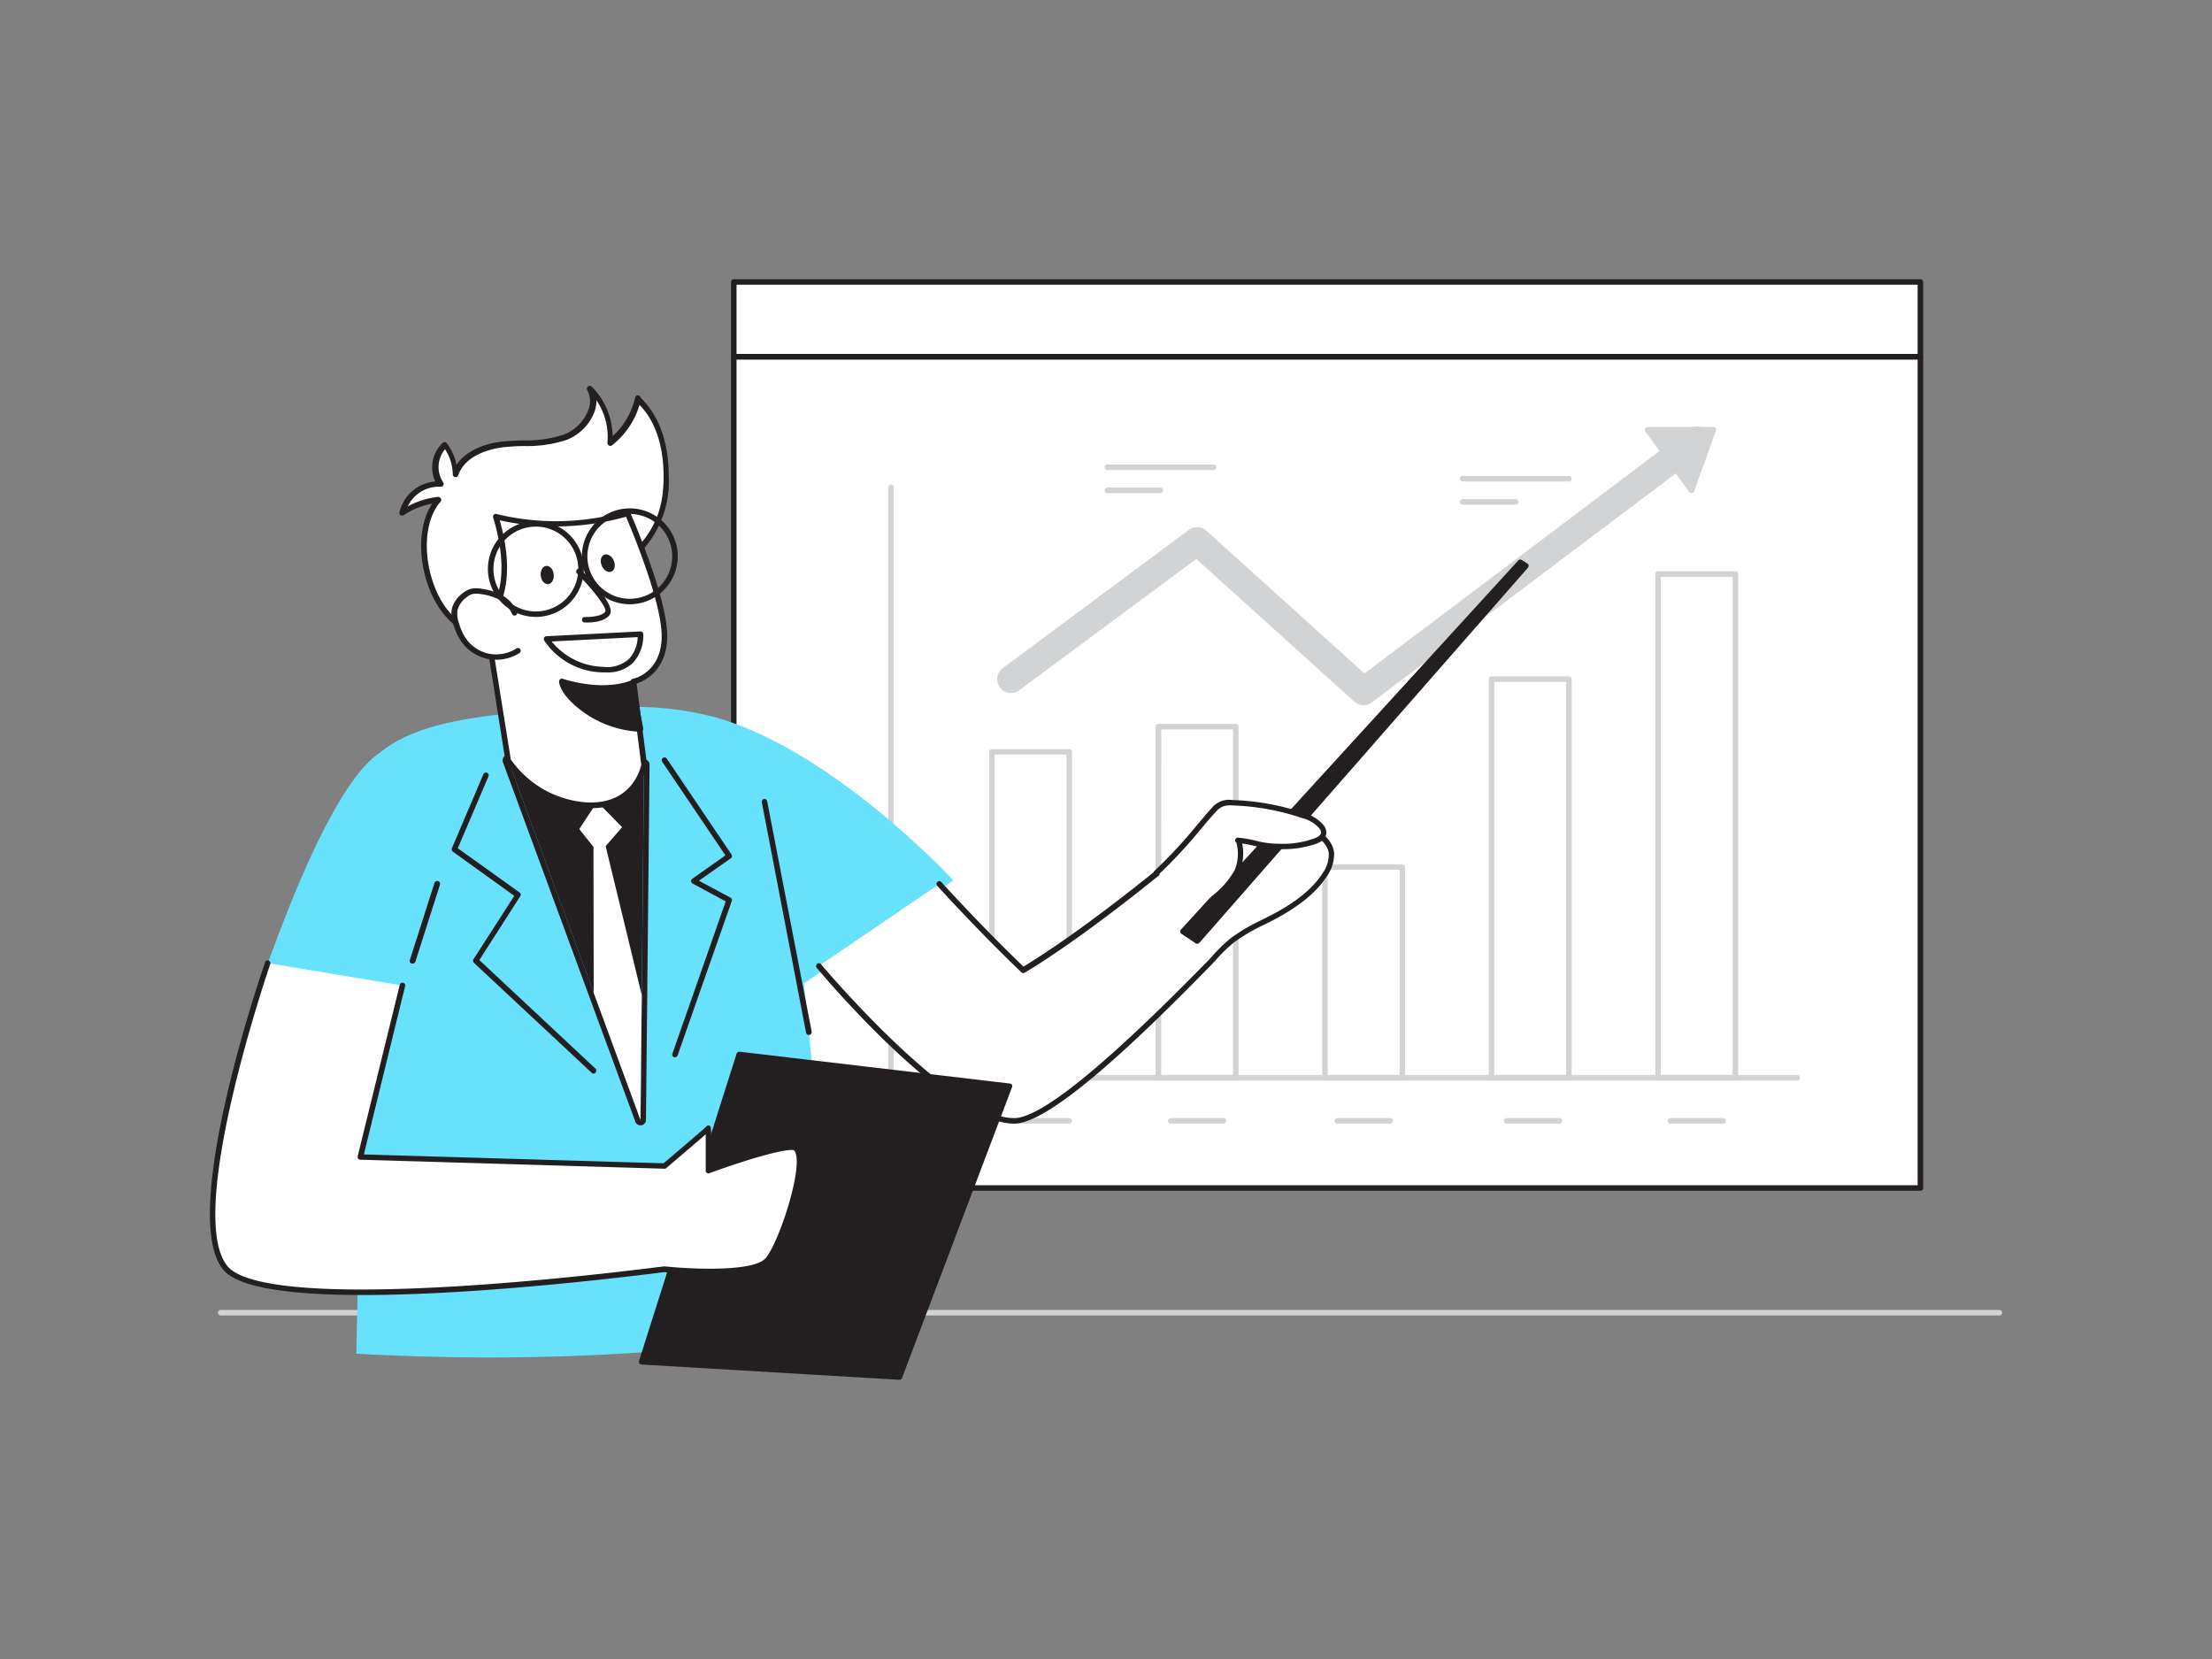 <svg xmlns="http://www.w3.org/2000/svg" viewBox="0 0 400 300"><rect x="0" y="0" width="400" height="300" fill="#808080" stroke="none"/><g id="_114_report_presentation_flatline" data-name="#114_report_presentation_flatline"><path d="M361.55,237.88H39.92a.5.5,0,0,1,0-1H361.55a.5.5,0,1,1,0,1Z" fill="#d1d3d4"/><rect x="164.82" y="32.37" width="150.32" height="214.59" transform="translate(379.65 -100.31) rotate(90)" fill="#fff"/><path d="M347.27,215.33H132.69a.5.5,0,0,1-.5-.5V64.5a.5.5,0,0,1,.5-.5H347.27a.5.5,0,0,1,.5.5V214.83A.5.5,0,0,1,347.27,215.33Zm-214.08-1H346.77V65H133.19Z" fill="#231f20"/><rect x="233.22" y="-49.55" width="13.51" height="214.59" transform="translate(182.23 297.73) rotate(-90)" fill="#fff"/><path d="M347.27,65H132.69a.5.5,0,0,1-.5-.5V51a.5.5,0,0,1,.5-.5H347.27a.5.5,0,0,1,.5.5V64.5A.5.5,0,0,1,347.27,65ZM133.19,64H346.77V51.49H133.19Z" fill="#231f20"/><path d="M325,195.39H161.12a.5.5,0,0,1-.5-.5V88.13a.5.5,0,0,1,1,0V194.39H325a.51.51,0,0,1,.5.5A.5.5,0,0,1,325,195.39Z" fill="#d1d3d4"/><path d="M193.36,195.39h-14a.5.5,0,0,1-.5-.5V136a.5.5,0,0,1,.5-.5h14a.51.51,0,0,1,.5.5v58.94A.5.5,0,0,1,193.36,195.39Zm-13.5-1h13V136.45h-13Z" fill="#d1d3d4"/><path d="M223.47,195.39h-14a.5.5,0,0,1-.5-.5V131.4a.5.5,0,0,1,.5-.5h14a.5.5,0,0,1,.5.5v63.49A.5.5,0,0,1,223.47,195.39Zm-13.49-1h13V131.9H210Z" fill="#d1d3d4"/><path d="M253.59,195.39h-14a.5.5,0,0,1-.5-.5v-38.1a.5.5,0,0,1,.5-.5h14a.5.5,0,0,1,.5.5v38.1A.5.5,0,0,1,253.59,195.39Zm-13.5-1h13v-37.1h-13Z" fill="#d1d3d4"/><path d="M283.71,195.39h-14a.5.5,0,0,1-.5-.5V122.81a.5.5,0,0,1,.5-.5h14a.5.5,0,0,1,.5.5v72.08A.5.5,0,0,1,283.71,195.39Zm-13.5-1h13V123.31h-13Z" fill="#d1d3d4"/><path d="M313.82,195.39h-14a.5.5,0,0,1-.5-.5V103.81a.5.5,0,0,1,.5-.5h14a.5.5,0,0,1,.5.5v91.08A.5.5,0,0,1,313.82,195.39Zm-13.5-1h13V104.31h-13Z" fill="#d1d3d4"/><path d="M246.59,127.53a2.46,2.46,0,0,1-1.67-.64l-28.6-25.82-32,23.75a2.5,2.5,0,1,1-3-4l33.67-25a2.49,2.49,0,0,1,3.16.15l28.58,25.81,58.59-44.15a2.5,2.5,0,0,1,3,4L248.1,127A2.49,2.49,0,0,1,246.59,127.53Z" fill="#d1d3d4"/><polygon points="305.87 88.66 297.92 77.74 309.79 77.74 305.87 88.66" fill="#d1d3d4"/><path d="M305.87,89.16a.51.51,0,0,1-.41-.2L297.51,78a.49.49,0,0,1,0-.52.51.51,0,0,1,.45-.27h11.87a.5.5,0,0,1,.47.67l-3.92,10.92a.5.5,0,0,1-.4.33Zm-7-10.92,6.82,9.36,3.36-9.36Z" fill="#d1d3d4"/><path d="M219.45,85h-19.2a.5.5,0,0,1-.5-.5.5.5,0,0,1,.5-.5h19.2a.5.5,0,0,1,.5.5A.5.5,0,0,1,219.45,85Z" fill="#d1d3d4"/><path d="M209.85,89.16h-9.6a.5.5,0,0,1-.5-.5.5.5,0,0,1,.5-.5h9.6a.51.51,0,0,1,.5.5A.5.5,0,0,1,209.85,89.16Z" fill="#d1d3d4"/><path d="M283.71,87.07H264.5a.51.51,0,0,1-.5-.5.5.5,0,0,1,.5-.5h19.21a.5.5,0,0,1,.5.5A.51.51,0,0,1,283.71,87.07Z" fill="#d1d3d4"/><path d="M274.1,91.26h-9.6a.5.5,0,0,1,0-1h9.6a.5.5,0,0,1,0,1Z" fill="#d1d3d4"/><path d="M282,203.19h-9.54a.5.5,0,0,1-.5-.5.5.5,0,0,1,.5-.5H282a.5.5,0,0,1,.5.5A.5.5,0,0,1,282,203.19Z" fill="#d1d3d4"/><path d="M251.36,203.19h-9.54a.5.5,0,0,1-.5-.5.5.5,0,0,1,.5-.5h9.54a.5.5,0,0,1,.5.5A.5.5,0,0,1,251.36,203.19Z" fill="#d1d3d4"/><path d="M221.25,203.19H211.7a.5.5,0,0,1-.5-.5.51.51,0,0,1,.5-.5h9.55a.51.51,0,0,1,.5.5A.5.5,0,0,1,221.25,203.19Z" fill="#d1d3d4"/><path d="M193.36,203.19h-9.55a.5.5,0,0,1-.5-.5.51.51,0,0,1,.5-.5h9.55a.51.51,0,0,1,.5.5A.5.5,0,0,1,193.36,203.19Z" fill="#d1d3d4"/><path d="M311.59,203.19h-9.54a.5.5,0,0,1-.5-.5.5.5,0,0,1,.5-.5h9.54a.5.5,0,0,1,.5.5A.5.5,0,0,1,311.59,203.19Z" fill="#d1d3d4"/><path d="M79.63,87.58a5.53,5.53,0,0,1,.81-7.09,9.12,9.12,0,0,1,1.83,5.32c1.21-3.51,5.3-5.1,9-5.46s7.55.08,11-1.28,6.23-5.51,4.43-8.75a12.47,12.47,0,0,1,3.61,9.8,14,14,0,0,0,5.11-8c-.1.44,5.08,3.58,5.08,14.13a18,18,0,0,1-5.13,13.4,46.48,46.48,0,0,1-6.55,5.49l-4.86,3.6c-5,3.68-12,7.33-18.46,5.44-8.34-2.44-11.5-17.83-6.18-23.77a14.48,14.48,0,0,0-6.53,2.36A6.67,6.67,0,0,1,79.63,87.58Z" fill="#fff"/><path d="M89.17,115.17a13.65,13.65,0,0,1-3.84-.54c-3.73-1.09-6.84-4.84-8.32-10s-1-10.32,1.14-13.56A13.82,13.82,0,0,0,73,93.16a.52.52,0,0,1-.56,0,.49.49,0,0,1-.21-.51,7.24,7.24,0,0,1,6.48-5.58,6.1,6.1,0,0,1,1.36-7,.5.5,0,0,1,.38-.12.49.49,0,0,1,.35.2,9.8,9.8,0,0,1,1.75,3.89c1.57-2.31,4.65-3.85,8.62-4.22,1.13-.11,2.29-.15,3.42-.18a21.85,21.85,0,0,0,7.43-1.07,7.84,7.84,0,0,0,4.37-4.42,4.28,4.28,0,0,0-.2-3.62.5.5,0,0,1,.14-.64.49.49,0,0,1,.65,0,12.92,12.92,0,0,1,3.8,9,13.57,13.57,0,0,0,4.08-7h0a.5.5,0,0,1,.6-.38.53.53,0,0,1,.38.37,3.43,3.43,0,0,0,.3.33c1.18,1.27,4.79,5.12,4.79,13.92A18.53,18.53,0,0,1,115.71,100a48.93,48.93,0,0,1-6.62,5.55l-4.86,3.59C100.26,112.05,94.74,115.17,89.17,115.17ZM79.29,89.88a.51.51,0,0,1,.45.28.52.52,0,0,1-.07.56C77.14,93.54,76.46,99,78,104.34c1.39,4.85,4.24,8.33,7.64,9.33,6.39,1.87,13.32-1.88,18-5.36l4.86-3.6A47.29,47.29,0,0,0,115,99.28c3.54-3.78,5-7.57,5-13.06,0-8-3-11.59-4.35-13a14.58,14.58,0,0,1-5,7.33.49.49,0,0,1-.54,0,.5.5,0,0,1-.26-.49,11.85,11.85,0,0,0-2-7.69,5.9,5.9,0,0,1-.37,2.15,8.88,8.88,0,0,1-4.94,5,22.85,22.85,0,0,1-7.77,1.14c-1.11,0-2.25.07-3.36.17-1.65.16-7.13,1-8.55,5.12a.5.5,0,0,1-.55.33.51.51,0,0,1-.43-.49,8.6,8.6,0,0,0-1.4-4.55,5,5,0,0,0-.33,6,.49.49,0,0,1,0,.53.46.46,0,0,1-.48.25,6.21,6.21,0,0,0-5.93,3.55,14.75,14.75,0,0,1,5.59-1.73ZM115.88,72.2Z" fill="#231f20"/><path d="M65.35,178.45l-16.94-4.29c.64-1.22,10.94-32.11,20.38-38.11,8.1-6.74,24.38-7.41,42.81-8.12a56.69,56.69,0,0,1,17.54,1.72c21.51,5.94,43.24,29.54,43.24,29.54l-27,18.66s2.59,23.91,5.54,62.3c0,0-33.75,7.59-86.48,4.64C64.41,244.79,65.85,183.91,65.35,178.45Z" fill="#68e1fd"/><polygon points="116.46 138.3 116.05 179.93 115.82 202.5 107.36 179.53 91.89 137.51 116.46 138.3" fill="#231f20"/><path d="M91.89,137.51l24.57.79-.41,41.63-.23,22.57-8.46-23-15.47-42m0-1a1,1,0,0,0-.81.41,1,1,0,0,0-.13.93l15.47,42,8.47,23a1,1,0,0,0,.93.65l.17,0a1,1,0,0,0,.82-1l.23-22.57.42-41.63a1,1,0,0,0-1-1l-24.58-.79Z" fill="#231f20"/><polygon points="116.05 179.93 115.82 202.5 107.36 179.53 107.32 153.15 104.75 149.93 107.99 144.98 112.5 149.59 109.52 153.01 116.05 179.93" fill="#fff"/><path d="M114.56,123.26l1.91,15s-1.45,8-10.78,7.27a18.62,18.62,0,0,1-13.8-8.06l-4-25.33s6.08-4.63,1.77-18.76a45,45,0,0,0,23.84-.55s6.62,15,6.67,22.13S114.56,123.26,114.56,123.26Z" fill="#fff"/><path d="M106.83,146.12c-.37,0-.77,0-1.18-.05a18.94,18.94,0,0,1-14.19-8.3.67.67,0,0,1-.07-.18l-4-25.33a.5.5,0,0,1,.19-.48c.05,0,5.73-4.64,1.59-18.21a.51.51,0,0,1,.13-.5.49.49,0,0,1,.5-.12,45,45,0,0,0,23.55-.56.5.5,0,0,1,.6.28c.27.62,6.66,15.18,6.71,22.33,0,6.23-4.14,8.15-5.54,8.62L117,138.24a.38.38,0,0,1,0,.15A9.92,9.92,0,0,1,106.83,146.12Zm-14.46-8.79a18.26,18.26,0,0,0,13.36,7.74c8.43.65,10.06-6,10.23-6.78l-1.9-15a.52.52,0,0,1,.4-.56c.21,0,5.23-1.16,5.19-7.77-.05-6.29-5.41-19.1-6.45-21.52a46.93,46.93,0,0,1-22.83.65c3.47,12.25-.86,17.22-2,18.25Z" fill="#231f20"/><path d="M93.06,110.88a6,6,0,0,0-2.5-2.81,10.55,10.55,0,0,0-3.4-1.07,4.43,4.43,0,0,0-2,0,3.84,3.84,0,0,0-1.2.67,4.58,4.58,0,0,0-1.79,2.62,5.48,5.48,0,0,0,.3,2.59,10.66,10.66,0,0,0,1.14,2.61,7.2,7.2,0,0,0,10,2.18" fill="#fff"/><path d="M89.72,119.3a7.37,7.37,0,0,1-1.62-.17,7.73,7.73,0,0,1-4.87-3.4A11.23,11.23,0,0,1,82,113a5.88,5.88,0,0,1-.31-2.82,5,5,0,0,1,2-2.92,4,4,0,0,1,1.38-.76,4.82,4.82,0,0,1,2.17,0,10.9,10.9,0,0,1,3.56,1.13,6.43,6.43,0,0,1,2.71,3,.5.5,0,0,1-.26.65.5.5,0,0,1-.66-.26,5.4,5.4,0,0,0-2.29-2.57,9.89,9.89,0,0,0-3.24-1,3.88,3.88,0,0,0-1.72,0,3,3,0,0,0-1,.59,4.12,4.12,0,0,0-1.61,2.32A5,5,0,0,0,83,112.7a9.75,9.75,0,0,0,1.08,2.49,6.79,6.79,0,0,0,4.23,3,6.87,6.87,0,0,0,5.08-.93.5.5,0,0,1,.69.14.49.49,0,0,1-.14.69A7.74,7.74,0,0,1,89.72,119.3Z" fill="#231f20"/><path d="M115.82,131.83a18.76,18.76,0,0,1-9.63-3.18c-4.57-3.17-4.59-5.43-4.59-5.43s6.94,2.46,12.63.32Z" fill="#231f20"/><path d="M115.82,132.33h0a19.08,19.08,0,0,1-9.91-3.27c-4.66-3.22-4.81-5.58-4.81-5.84a.52.52,0,0,1,.21-.41.53.53,0,0,1,.46-.06c.06,0,6.84,2.37,12.28.32a.48.48,0,0,1,.42,0,.49.49,0,0,1,.25.34l1.59,8.29a.5.5,0,0,1-.11.41A.46.46,0,0,1,115.82,132.33ZM102.33,124c.39.86,1.43,2.39,4.14,4.27a18.55,18.55,0,0,0,8.74,3.06l-1.36-7.1C109.35,125.65,104.35,124.54,102.33,124Z" fill="#231f20"/><path d="M104.69,103.34s6,6,5.19,7.47-4.14,1.25-4.14,1.25" fill="#fff"/><path d="M106.15,112.57h-.44a.5.5,0,0,1-.47-.52.51.51,0,0,1,.53-.47c.77,0,3.1-.06,3.68-1,.35-.58-2.09-3.85-5.12-6.87a.5.5,0,0,1,0-.7.5.5,0,0,1,.71,0c1.9,1.9,6.23,6.49,5.26,8.08C109.49,112.42,107.16,112.57,106.15,112.57Z" fill="#231f20"/><ellipse cx="98.96" cy="103.97" rx="1.18" ry="1.66" transform="translate(-10.96 11.67) rotate(-6.39)" fill="#231f20"/><ellipse cx="109.9" cy="101.85" rx="1.18" ry="1.66" transform="translate(-31.52 52.33) rotate(-23.53)" fill="#231f20"/><path d="M109.6,121.59l-.63,0a13,13,0,0,1-10.58-5.8.51.51,0,0,1,0-.48.52.52,0,0,1,.41-.26l17-.87a.5.5,0,0,1,.52.47,7.27,7.27,0,0,1-1.83,5.18A6.56,6.56,0,0,1,109.6,121.59ZM99.76,116a12.45,12.45,0,0,0,9.27,4.59,5.94,5.94,0,0,0,4.74-1.46,6.1,6.1,0,0,0,1.54-3.92Z" fill="#231f20"/><path d="M113.89,109.27a8.67,8.67,0,1,1,8.67-8.67A8.68,8.68,0,0,1,113.89,109.27Zm0-16.33a7.67,7.67,0,1,0,7.67,7.66A7.68,7.68,0,0,0,113.89,92.94Z" fill="#231f20"/><path d="M96.91,111.56a8.67,8.67,0,1,1,8.66-8.66A8.67,8.67,0,0,1,96.91,111.56Zm0-16.33a7.67,7.67,0,1,0,7.66,7.67A7.68,7.68,0,0,0,96.91,95.23Z" fill="#231f20"/><path d="M107.32,194.15A.5.5,0,0,1,107,194L85.69,174.1a.5.5,0,0,1-.08-.63L93,162l-11.12-8a.5.5,0,0,1-.17-.6L87.41,140a.51.51,0,0,1,.66-.26.5.5,0,0,1,.26.65l-5.55,13,11.18,8a.49.49,0,0,1,.12.67l-7.4,11.55,21,19.63a.5.5,0,0,1,0,.71A.51.51,0,0,1,107.32,194.15Z" fill="#231f20"/><path d="M122.06,191.18a.51.51,0,0,1-.17,0,.5.5,0,0,1-.3-.64L131.23,163l-6-3.24a.5.5,0,0,1-.26-.41.51.51,0,0,1,.21-.44l6-4.23-11.43-16.93a.5.5,0,0,1,.83-.56l11.7,17.34a.49.49,0,0,1-.13.68l-5.77,4.05,5.72,3.06a.5.5,0,0,1,.23.6l-9.78,27.88A.51.51,0,0,1,122.06,191.18Z" fill="#231f20"/><path d="M148.07,174.68s23.43,28,35.31,28c7.83,0,31-24.18,34.71-27.88a54.12,54.12,0,0,1,4.8-4.78c2.6-2,5.87-3.28,8.71-4.91a22.59,22.59,0,0,0,7.91-6.82,6.6,6.6,0,0,0,1.28-3.91c-.21-3.52-6.49-6.26-9.51-6.16-3.43.11-17.45,8.47-20.91,8.78,0,0-14.18,11.75-25.32,18.45-8-7.64-15.18-15.6-15.18-15.6" fill="#fff"/><path d="M183.38,203.19c-12,0-34.73-27-35.7-28.19a.52.52,0,0,1,.07-.71.49.49,0,0,1,.7.06c.23.28,23.42,27.84,34.93,27.84,4.66,0,15.82-8.93,33.17-26.54l1.19-1.2c.5-.5,1-1,1.5-1.58a29.18,29.18,0,0,1,3.34-3.24,33.6,33.6,0,0,1,5.68-3.32c1-.52,2.1-1.06,3.09-1.63,2.34-1.34,5.68-3.5,7.74-6.66a5.91,5.91,0,0,0,1.2-3.6c-.18-3.09-6-5.69-8.85-5.69h-.14c-1.67.05-6.44,2.4-10.66,4.47s-8.22,4-10.07,4.29c-1.37,1.14-14.74,12.07-25.26,18.4a.51.51,0,0,1-.61-.07c-7.92-7.57-15.13-15.54-15.2-15.62a.5.5,0,0,1,0-.71.5.5,0,0,1,.71,0c.07.07,7.08,7.84,14.87,15.3,10.93-6.63,24.79-18.08,24.93-18.2a.46.46,0,0,1,.27-.11c1.59-.15,5.8-2.22,9.88-4.22,4.72-2.32,9.19-4.51,11.07-4.57h.17c3.26,0,9.62,2.76,9.85,6.63a7,7,0,0,1-1.36,4.21c-2.18,3.34-5.66,5.58-8.08,7-1,.58-2.09,1.13-3.14,1.65a33.39,33.39,0,0,0-5.51,3.22,28,28,0,0,0-3.23,3.13c-.51.55-1,1.1-1.53,1.61l-1.17,1.19C199.47,194.41,188.39,203.19,183.38,203.19Z" fill="#231f20"/><polygon points="133.7 190.68 116.05 246.25 162.7 249.01 182.59 196.44 133.7 190.68" fill="#231f20"/><path d="M162.7,249.51h0L116,246.75a.49.49,0,0,1-.38-.21.53.53,0,0,1-.07-.44l17.65-55.57a.51.51,0,0,1,.54-.35l48.89,5.76a.5.5,0,0,1,.37.24.49.49,0,0,1,0,.44l-19.89,52.57A.51.51,0,0,1,162.7,249.51Zm-46-3.72,45.66,2.7,19.53-51.63-47.85-5.64Z" fill="#231f20"/><path d="M48.41,174.16s-15.72,45.37-7.66,55.13,79.4.21,79.4.21,15.87,1.7,18.71-1.7,8.13-20.36,4.43-20.36-15.21,4.24-15.21,4.24.06-7.88,0-7.68-7.93,6.84-7.93,6.84l-55-1.63,7.61-31" fill="#fff"/><path d="M65.7,234.18c-12.25,0-22.49-1.13-25.33-4.57-8.15-9.86,6.92-53.75,7.57-55.61a.49.49,0,0,1,.63-.31.5.5,0,0,1,.31.63c-.16.45-15.53,45.22-7.74,54.65,2.22,2.69,11.37,5.5,42.3,3.58C102,231.4,119.9,229,120.08,229h.12c4.34.46,16.09,1.1,18.28-1.52,2.4-2.87,6.73-16.11,5.32-19.14-.16-.35-.35-.4-.51-.4-3.57,0-14.93,4.17-15,4.21a.48.48,0,0,1-.46-.06.46.46,0,0,1-.21-.41c0-2,0-5,0-6.56-1,.87-3,2.59-7.13,6.1a.45.45,0,0,1-.34.12l-55-1.63a.47.47,0,0,1-.38-.19.54.54,0,0,1-.09-.43l7.61-31a.5.5,0,0,1,.61-.37.49.49,0,0,1,.36.6l-7.46,30.44,54.19,1.6c2.84-2.4,7.29-6.19,7.7-6.62a.5.5,0,0,1,.49-.21c.2,0,.31.05.38.64h0v0c.08.81.07,2.62,0,6.79,2.55-.92,11.44-4,14.71-4a1.55,1.55,0,0,1,1.42,1c1.68,3.6-3,17.31-5.47,20.2-2.9,3.46-17.17,2.08-19.09,1.88C117.76,230.32,88.31,234.18,65.7,234.18Z" fill="#231f20"/><line x1="138.21" y1="144.98" x2="146.25" y2="186.65" fill="#231f20"/><path d="M146.25,187.15a.5.5,0,0,1-.49-.4l-8-41.68a.49.49,0,0,1,.39-.58.5.5,0,0,1,.58.4l8.05,41.67a.5.5,0,0,1-.4.58Z" fill="#231f20"/><path d="M74.58,174.24l-.15,0a.49.49,0,0,1-.32-.62l4.45-13.94a.5.5,0,0,1,1,.3l-4.45,13.94A.51.51,0,0,1,74.58,174.24Z" fill="#231f20"/><polygon points="213.92 168.44 274.93 101.69 275.88 102.33 216.47 170.16 213.92 168.44" fill="#231f20"/><path d="M216.47,170.66a.46.46,0,0,1-.27-.09l-2.56-1.71a.51.51,0,0,1-.22-.36.5.5,0,0,1,.13-.4l61-66.75a.5.5,0,0,1,.65-.07l1,.63a.51.51,0,0,1,.22.35.53.53,0,0,1-.12.4l-59.41,67.83A.52.52,0,0,1,216.47,170.66Zm-1.79-2.31,1.71,1.15,58.74-67.07-.12-.08Z" fill="#231f20"/><path d="M209.19,157.92c4-3.54,8.27-9.14,10.27-11.28a4.79,4.79,0,0,1,1.37-1.13,4.53,4.53,0,0,1,2.1-.29,44.34,44.34,0,0,1,12.76,2.31,6.56,6.56,0,0,1,3.38,2.08,1.68,1.68,0,0,1,.36,1.09c-.06.71-.76,1.16-1.42,1.43a17.43,17.43,0,0,1-6.63,1c-3.22,0-4.27-.78-7.47-1.12.4,0,.9,3.45-.1,5.52a16.15,16.15,0,0,1-4.38,5" fill="#fff"/><path d="M219.43,163a.52.52,0,0,1-.38-.17.51.51,0,0,1,0-.71l.13-.11a15.28,15.28,0,0,0,4.13-4.75,7.85,7.85,0,0,0,.27-4.88.5.5,0,0,1,.34-.91,25.47,25.47,0,0,1,3.27.58,16.24,16.24,0,0,0,4.14.53,17,17,0,0,0,6.44-1c.4-.16,1.07-.51,1.12-1a1.28,1.28,0,0,0-.28-.75,6,6,0,0,0-3.13-1.89,43.38,43.38,0,0,0-12.62-2.29,4,4,0,0,0-1.86.24,4.37,4.37,0,0,0-1.22,1c-.62.66-1.47,1.66-2.45,2.82a89,89,0,0,1-7.86,8.49.5.5,0,0,1-.71,0,.51.51,0,0,1,0-.71,88.4,88.4,0,0,0,7.77-8.38c1-1.18,1.84-2.19,2.48-2.86a4.05,4.05,0,0,1,3.85-1.58,44.7,44.7,0,0,1,12.9,2.34,7,7,0,0,1,3.63,2.26,2.18,2.18,0,0,1,.45,1.43c-.05.53-.39,1.29-1.72,1.84a18.08,18.08,0,0,1-6.83,1,17.08,17.08,0,0,1-4.36-.56c-.7-.16-1.41-.32-2.3-.45a9,9,0,0,1-.46,5.13,16.42,16.42,0,0,1-4.37,5.06l-.13.11A.51.51,0,0,1,219.43,163Z" fill="#231f20"/></g></svg>